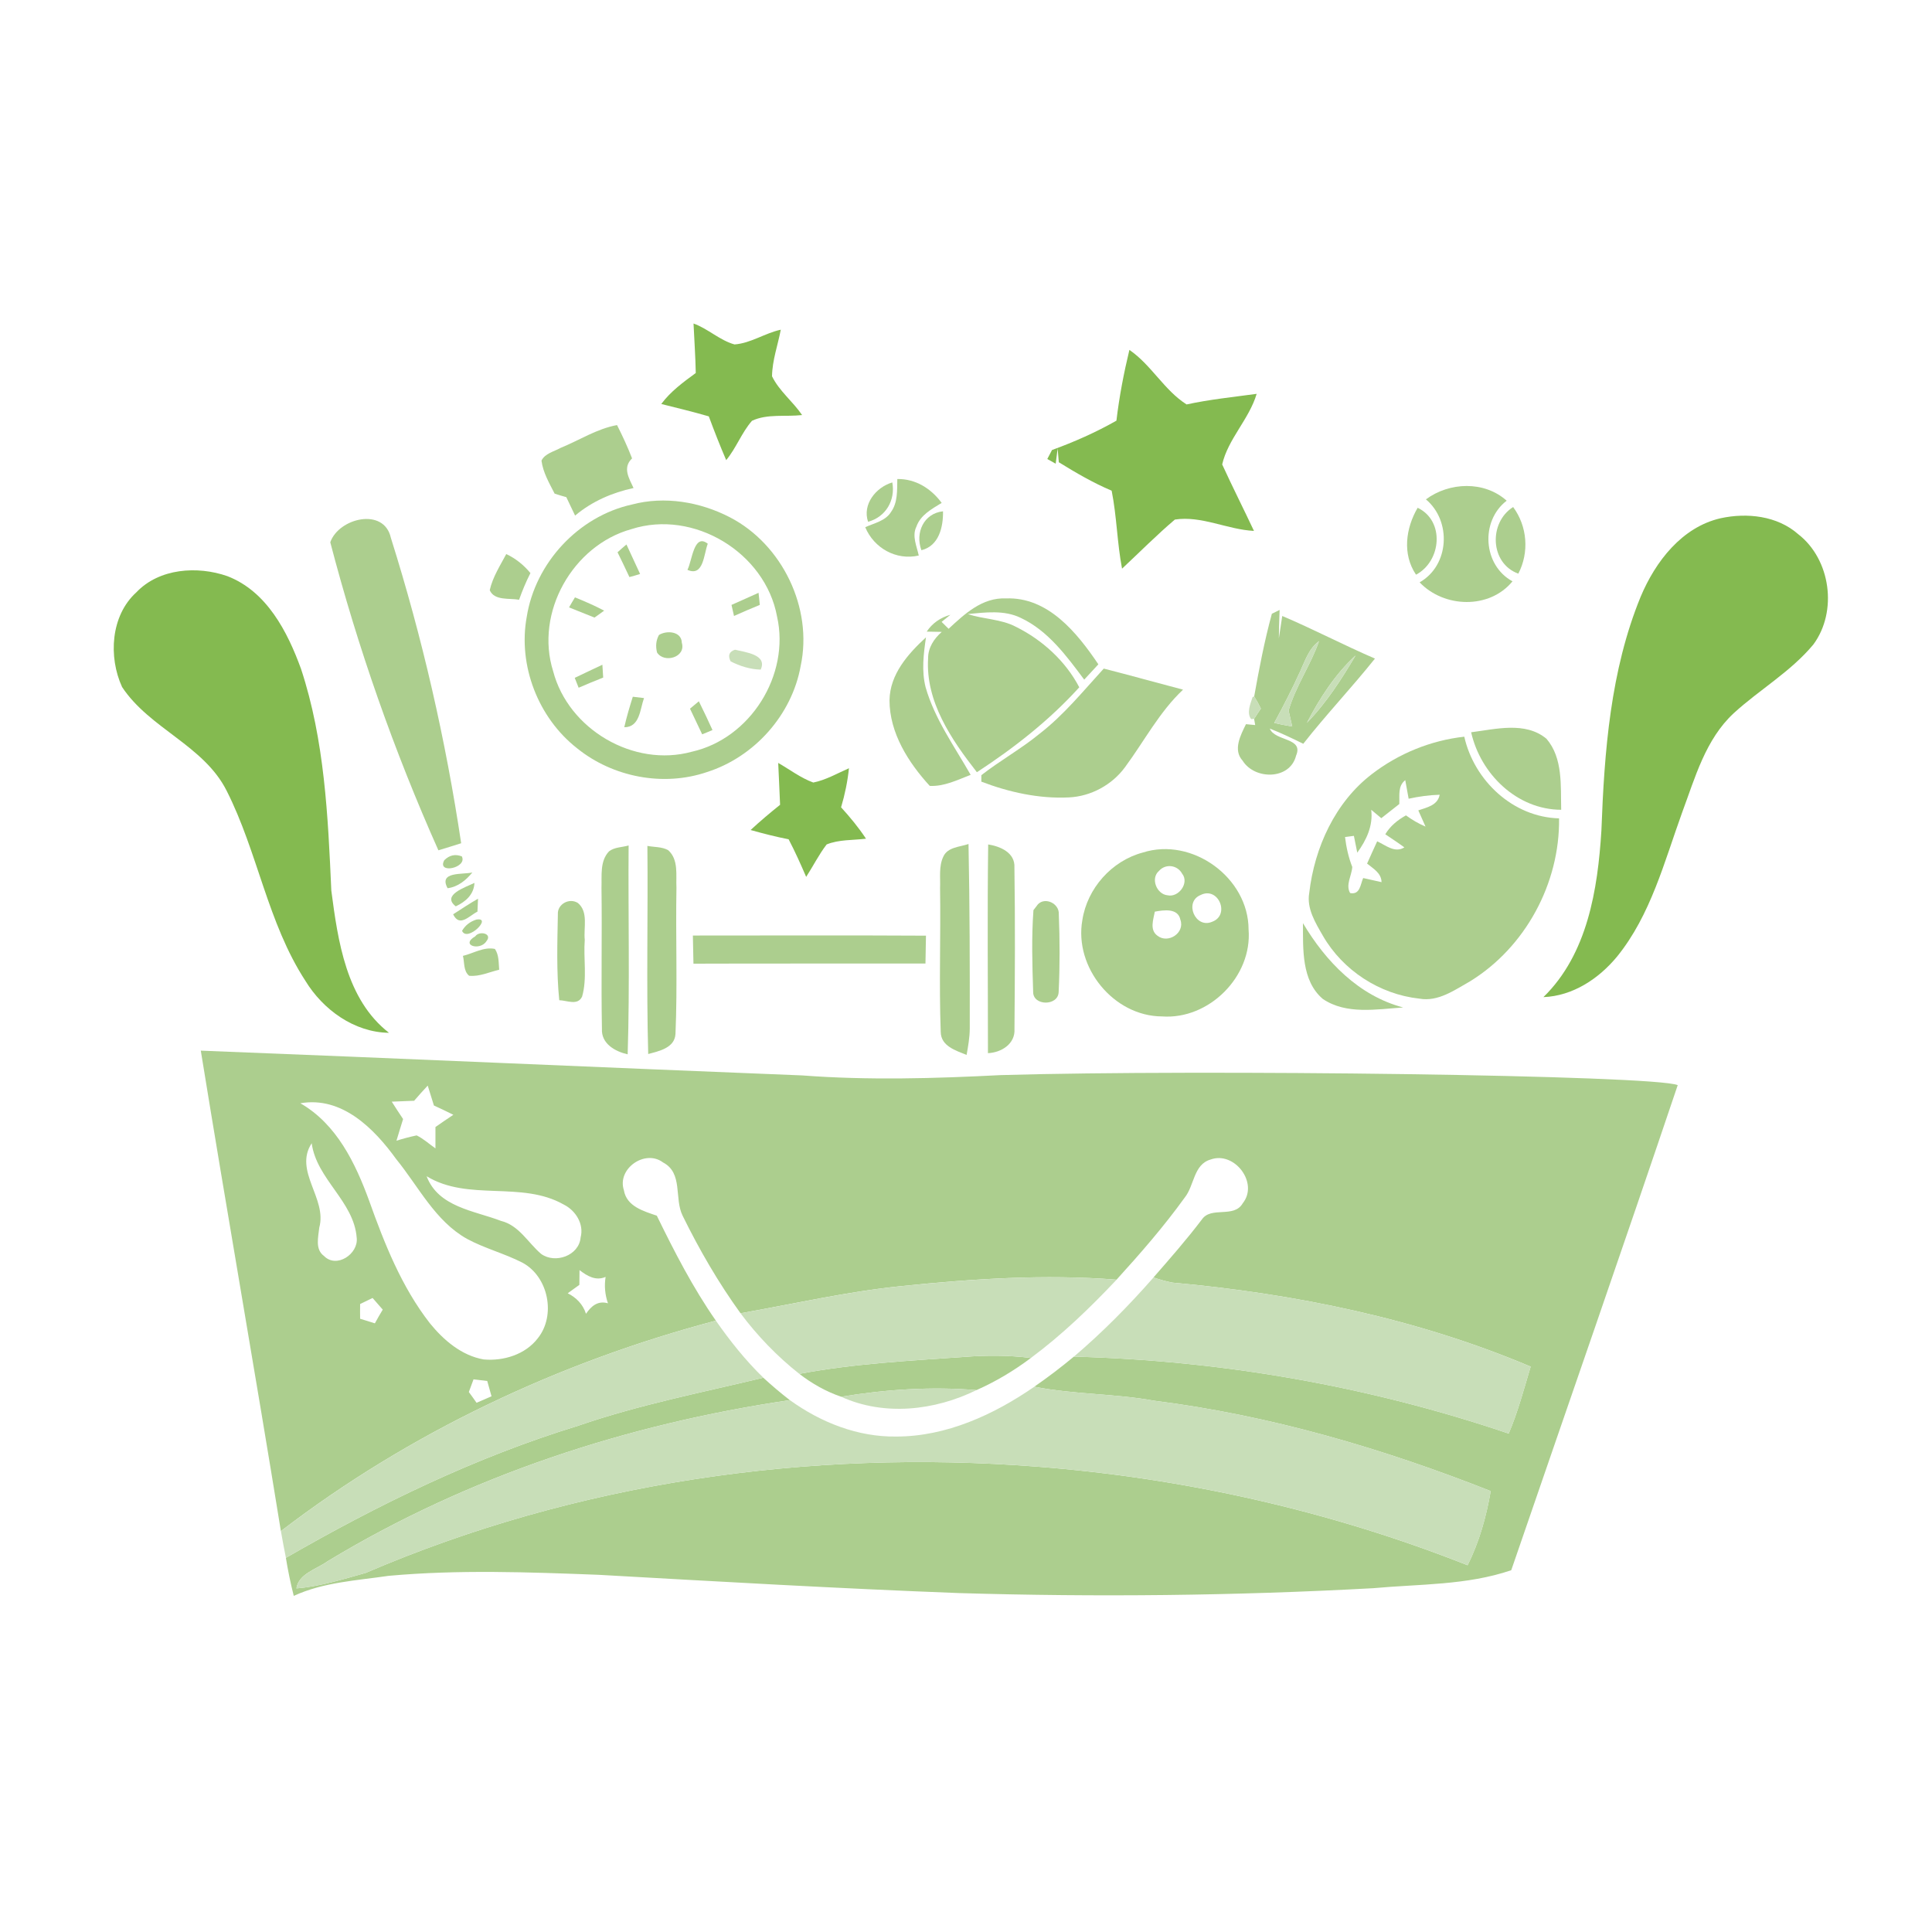 <?xml version="1.0" encoding="iso-8859-1"?>
<!-- Generator: Adobe Illustrator 13.0.0, SVG Export Plug-In . SVG Version: 6.00 Build 14948)  -->
<!DOCTYPE svg PUBLIC "-//W3C//DTD SVG 1.1//EN" "http://www.w3.org/Graphics/SVG/1.1/DTD/svg11.dtd">
<svg version="1.1" id="Layer_1" xmlns="http://www.w3.org/2000/svg" xmlns:xlink="http://www.w3.org/1999/xlink" x="0px" y="0px"
	 width="100px" height="100px" viewBox="0 0 100 100" enable-background="new 0 0 100 100" xml:space="preserve">
<g>
	<g>
		<path fill="#84BA50" d="M35.897,16.745c0.748,0.267,1.354,0.87,2.121,1.083c0.843-0.061,1.575-0.587,2.396-0.763
			c-0.152,0.793-0.442,1.587-0.454,2.411c0.37,0.763,1.08,1.305,1.557,2.007c-0.854,0.099-1.801-0.077-2.594,0.297
			c-0.534,0.61-0.812,1.404-1.335,2.037c-0.321-0.748-0.618-1.503-0.9-2.266c-0.812-0.236-1.64-0.435-2.46-0.641
			c0.48-0.648,1.137-1.129,1.785-1.603C35.997,18.454,35.936,17.6,35.897,16.745z"/>
		<path fill="#84BA50" d="M58.457,18.111c1.137,0.778,1.797,2.083,2.961,2.823c1.193-0.26,2.414-0.382,3.627-0.549
			c-0.393,1.32-1.483,2.334-1.785,3.654c0.531,1.16,1.104,2.289,1.645,3.441c-1.377-0.069-2.724-0.801-4.094-0.587
			c-0.945,0.801-1.826,1.693-2.734,2.541c-0.256-1.335-0.271-2.701-0.538-4.036c-0.958-0.404-1.857-0.931-2.735-1.472
			c-0.019-0.176-0.045-0.534-0.061-0.71c-0.035,0.26-0.068,0.519-0.1,0.786c-0.148-0.084-0.289-0.16-0.435-0.244
			c0.08-0.16,0.164-0.313,0.244-0.465c1.151-0.42,2.273-0.916,3.334-1.519C57.932,20.537,58.168,19.309,58.457,18.111z"/>
		<path fill="#84BA50" d="M89.059,26.824c1.362-0.297,2.934-0.129,4.014,0.824c1.686,1.304,2.049,3.998,0.789,5.707
			c-1.171,1.412-2.784,2.334-4.119,3.555c-1.469,1.358-2.007,3.35-2.678,5.15c-0.924,2.556-1.625,5.303-3.361,7.446
			c-0.949,1.152-2.293,2.045-3.818,2.105c2.285-2.228,2.812-5.577,3.002-8.621c0.152-4.097,0.466-8.285,2.033-12.107
			C85.684,29.067,87.053,27.282,89.059,26.824z"/>
		<path fill="#84BA50" d="M7.055,30.661c1.187-1.251,3.166-1.381,4.715-0.839c2.037,0.786,3.109,2.869,3.811,4.799
			c1.221,3.7,1.396,7.622,1.568,11.475c0.343,2.609,0.767,5.639,2.986,7.362c-1.804-0.022-3.418-1.198-4.329-2.693
			c-1.957-3.006-2.465-6.66-4.074-9.834c-1.179-2.35-3.986-3.212-5.413-5.371C5.605,34.003,5.727,31.867,7.055,30.661z"/>
		<path fill="#84BA50" d="M40.28,39.489c0.599,0.343,1.164,0.778,1.816,1.015c0.652-0.13,1.236-0.473,1.846-0.74
			c-0.072,0.687-0.209,1.358-0.408,2.022c0.466,0.511,0.908,1.045,1.29,1.625c-0.683,0.084-1.4,0.038-2.037,0.297
			c-0.404,0.526-0.702,1.129-1.06,1.679c-0.283-0.656-0.576-1.312-0.908-1.946c-0.664-0.129-1.316-0.297-1.968-0.48
			c0.496-0.458,1-0.885,1.526-1.305C40.349,40.931,40.311,40.206,40.28,39.489z"/>
	</g>
	<g>
		<path fill="#ACCE8E" d="M29.012,23.185c0.973-0.396,1.877-0.992,2.926-1.183c0.286,0.564,0.55,1.137,0.778,1.724
			c-0.507,0.481-0.156,1.03,0.076,1.534c-1.102,0.236-2.155,0.694-3.025,1.427c-0.153-0.32-0.305-0.633-0.454-0.954
			c-0.157-0.038-0.458-0.137-0.606-0.183c-0.279-0.549-0.6-1.091-0.68-1.709C28.211,23.467,28.672,23.375,29.012,23.185z"/>
		<path fill="#ACCE8E" d="M46.445,24.794c0.95-0.015,1.751,0.496,2.296,1.236c-0.507,0.313-1.099,0.625-1.308,1.229
			c-0.24,0.48,0.019,1.015,0.122,1.495c-1.164,0.267-2.319-0.381-2.77-1.465c0.458-0.213,1.045-0.32,1.332-0.786
			C46.476,26.007,46.43,25.374,46.445,24.794z"/>
		<path fill="#ACCE8E" d="M44.931,27.007c-0.305-0.9,0.404-1.785,1.255-2.037C46.354,25.9,45.842,26.763,44.931,27.007z"/>
		<path fill="#ACCE8E" d="M73.805,25.847c1.217-0.9,3.021-0.969,4.18,0.069c-1.373,1.053-1.231,3.342,0.302,4.173
			c-1.194,1.457-3.544,1.381-4.807,0.053C75.025,29.265,75.143,26.969,73.805,25.847z"/>
		<g>
			<path fill="#ACCE8E" d="M32.708,26.114c1.694-0.45,3.525-0.137,5.062,0.656c2.72,1.404,4.314,4.707,3.673,7.698
				c-0.454,2.541-2.403,4.715-4.848,5.493c-2.259,0.771-4.872,0.267-6.722-1.228c-2.014-1.572-3.071-4.288-2.609-6.806
				C27.707,29.136,29.938,26.725,32.708,26.114z M32.682,27.388c-3.037,0.839-5.009,4.326-4.051,7.355
				c0.786,3.006,4.169,4.997,7.179,4.166c3.029-0.679,5.093-3.975,4.41-6.996C39.613,28.602,35.901,26.351,32.682,27.388z"/>
		</g>
		<path fill="#ACCE8E" d="M47.692,28.479c-0.332-0.9,0.118-1.907,1.118-2.014C48.825,27.274,48.601,28.258,47.692,28.479z"/>
		<path fill="#ACCE8E" d="M73.293,29.746c-0.721-1.068-0.53-2.411,0.084-3.464C74.796,26.961,74.605,29.052,73.293,29.746z"/>
		<path fill="#ACCE8E" d="M78.588,29.692c-1.473-0.534-1.541-2.647-0.268-3.448C79.057,27.243,79.16,28.594,78.588,29.692z"/>
		<path fill="#ACCE8E" d="M17.095,28.067c0.442-1.259,2.785-1.823,3.136-0.229c1.629,5.165,2.838,10.46,3.639,15.808
			c-0.397,0.122-0.786,0.252-1.179,0.366C20.398,38.871,18.518,33.522,17.095,28.067z"/>
		<path fill="#ACCE8E" d="M35.581,29.494c0.244-0.45,0.328-1.923,1.053-1.351C36.428,28.67,36.42,29.875,35.581,29.494z"/>
		<path fill="#ACCE8E" d="M31.964,28.586c0.149-0.137,0.305-0.274,0.461-0.404c0.237,0.504,0.473,1.015,0.706,1.526
			c-0.183,0.061-0.37,0.115-0.553,0.161C32.376,29.433,32.174,29.014,31.964,28.586z"/>
		<path fill="#ACCE8E" d="M26.204,28.678c0.488,0.229,0.912,0.572,1.251,0.984c-0.229,0.45-0.423,0.916-0.587,1.381
			c-0.5-0.092-1.282,0.061-1.519-0.496C25.499,29.875,25.884,29.28,26.204,28.678z"/>
		<path fill="#ACCE8E" d="M37.862,31.31c0.461-0.199,0.931-0.42,1.4-0.626c0.016,0.153,0.054,0.473,0.065,0.626
			c-0.446,0.183-0.893,0.374-1.335,0.572C37.946,31.691,37.904,31.493,37.862,31.31z"/>
		<path fill="#ACCE8E" d="M29.454,31.439c0.1-0.175,0.202-0.351,0.306-0.519c0.511,0.206,1.015,0.427,1.511,0.687
			c-0.126,0.092-0.374,0.274-0.5,0.358C30.328,31.791,29.893,31.615,29.454,31.439z"/>
		<path fill="#ACCE8E" d="M49.1,32.546c0.832-0.771,1.74-1.625,2.968-1.572c2.182-0.084,3.681,1.778,4.783,3.411
			c-0.248,0.267-0.492,0.534-0.732,0.793c-0.912-1.221-1.869-2.533-3.284-3.196c-0.858-0.42-1.843-0.282-2.743-0.199
			c0.816,0.275,1.721,0.252,2.499,0.664c1.365,0.679,2.563,1.77,3.272,3.128c-1.549,1.709-3.372,3.136-5.299,4.395
			c-1.319-1.686-2.666-3.662-2.525-5.897c-0.004-0.549,0.305-1.015,0.706-1.366c-0.198,0-0.587-0.015-0.778-0.015
			c0.286-0.435,0.721-0.732,1.225-0.87l-0.454,0.366C48.856,32.302,48.978,32.432,49.1,32.546z"/>
		<g>
			<path fill="#ACCE8E" d="M65.831,31.768l0.401-0.198c-0.016,0.496-0.035,0.984-0.039,1.473c0.062-0.382,0.115-0.771,0.176-1.16
				c1.621,0.687,3.186,1.511,4.799,2.205c-1.201,1.503-2.525,2.899-3.711,4.41c-0.572-0.282-1.145-0.557-1.732-0.786
				c0.264,0.664,1.766,0.458,1.361,1.396c-0.312,1.267-2.14,1.267-2.766,0.267c-0.515-0.557-0.106-1.327,0.172-1.892
				c0.118,0.015,0.359,0.038,0.477,0.046l-0.057-0.32c0.088-0.137,0.26-0.404,0.351-0.534c-0.106-0.221-0.221-0.427-0.347-0.625
				C65.172,34.613,65.449,33.171,65.831,31.768z M67.3,34.743c-0.412,0.908-0.87,1.8-1.347,2.678
				c0.232,0.054,0.702,0.145,0.932,0.183c-0.047-0.198-0.142-0.618-0.188-0.824c0.362-1.259,1.145-2.357,1.575-3.594
				C67.754,33.561,67.556,34.186,67.3,34.743z M67.644,37.414C67.521,37.551,67.521,37.551,67.644,37.414
				c1.003-1.022,1.793-2.258,2.521-3.487C69.111,34.888,68.299,36.154,67.644,37.414z"/>
		</g>
		<path fill="#ACCE8E" d="M34.108,32.866c0.4-0.252,1.171-0.19,1.183,0.404c0.225,0.755-0.916,1.076-1.282,0.504
			C33.925,33.446,33.956,33.141,34.108,32.866z"/>
		<path fill="#ACCE8E" d="M46.041,36.246c0.019-1.343,0.95-2.396,1.888-3.258c-0.125,0.854-0.236,1.732-0.019,2.586
			c0.469,1.64,1.487,3.052,2.331,4.532c-0.679,0.26-1.37,0.61-2.117,0.572C47.021,39.473,46.041,37.94,46.041,36.246z"/>
		<path fill="#ACCE8E" d="M29.748,35.086c0.469-0.229,0.95-0.45,1.431-0.679c0.012,0.168,0.03,0.496,0.042,0.664
			c-0.424,0.168-0.851,0.343-1.271,0.526C29.878,35.422,29.813,35.254,29.748,35.086z"/>
		<path fill="#ACCE8E" d="M53.818,37.97c1.252-0.969,2.251-2.205,3.312-3.364c1.374,0.351,2.739,0.732,4.104,1.091
			c-1.225,1.152-2.006,2.663-2.998,4.005c-0.672,0.923-1.77,1.519-2.91,1.572c-1.545,0.076-3.098-0.267-4.532-0.816
			c0-0.084,0-0.259,0-0.335C51.774,39.359,52.865,38.756,53.818,37.97z"/>
		<path fill="#ACCE8E" d="M32.754,36.063c0.149,0.015,0.435,0.053,0.58,0.069c-0.21,0.572-0.21,1.51-1.022,1.51
			C32.434,37.108,32.59,36.582,32.754,36.063z"/>
		<path fill="#ACCE8E" d="M35.714,36.681c0.114-0.099,0.343-0.29,0.458-0.382c0.248,0.496,0.481,0.992,0.706,1.488
			c-0.183,0.076-0.355,0.153-0.534,0.221C36.138,37.566,35.928,37.124,35.714,36.681z"/>
		<path fill="#ACCE8E" d="M76.146,37.902c1.273-0.161,2.804-0.572,3.898,0.335c0.862,1,0.732,2.441,0.763,3.677
			C78.516,41.907,76.631,40.061,76.146,37.902z"/>
		<g>
			<path fill="#ACCE8E" d="M71.016,40.061c1.381-1.06,3.048-1.739,4.775-1.93c0.512,2.274,2.521,4.166,4.906,4.227
				c0.046,3.357-1.743,6.676-4.612,8.438c-0.801,0.451-1.651,1.068-2.62,0.893c-2.053-0.221-3.956-1.457-4.99-3.25
				c-0.385-0.671-0.851-1.412-0.709-2.22C68.04,43.86,69.111,41.518,71.016,40.061z M72.427,41.617
				c-0.312,0.244-0.626,0.488-0.931,0.732c-0.133-0.107-0.393-0.328-0.522-0.435c0.103,0.832-0.252,1.572-0.722,2.22
				c-0.045-0.213-0.129-0.648-0.175-0.87c-0.114,0.015-0.343,0.046-0.458,0.061c0.062,0.526,0.18,1.053,0.374,1.549
				c-0.026,0.442-0.358,0.931-0.11,1.351c0.519,0.099,0.526-0.443,0.675-0.778c0.313,0.068,0.634,0.145,0.95,0.213
				c-0.008-0.473-0.432-0.702-0.748-0.961c0.168-0.389,0.352-0.771,0.522-1.152c0.442,0.198,0.908,0.625,1.408,0.313
				c-0.324-0.237-0.66-0.458-0.988-0.679c0.256-0.427,0.641-0.74,1.071-0.977c0.317,0.229,0.646,0.427,1.012,0.58
				c-0.122-0.283-0.248-0.557-0.374-0.839c0.446-0.153,1.003-0.259,1.106-0.809c-0.542,0.015-1.076,0.091-1.606,0.206
				c-0.042-0.244-0.13-0.717-0.175-0.961C72.34,40.687,72.449,41.182,72.427,41.617z"/>
		</g>
		<path fill="#ACCE8E" d="M31.522,44.066c0.286-0.222,0.675-0.206,1.015-0.305c-0.027,3.601,0.065,7.209-0.049,10.811
			c-0.648-0.146-1.377-0.55-1.332-1.328c-0.046-2.426,0.011-4.852-0.023-7.286C31.156,45.317,31.041,44.577,31.522,44.066z"/>
		<path fill="#ACCE8E" d="M33.509,43.784c0.351,0.068,0.748,0.038,1.076,0.221c0.553,0.496,0.393,1.297,0.428,1.953
			c-0.046,2.525,0.057,5.043-0.05,7.553c-0.038,0.732-0.851,0.893-1.412,1.045C33.452,50.963,33.544,47.377,33.509,43.784z"/>
		<path fill="#ACCE8E" d="M48.825,44.341c0.226-0.503,0.847-0.496,1.305-0.656c0.065,3.189,0.069,6.378,0.065,9.56
			c-0.004,0.458-0.084,0.908-0.164,1.358c-0.557-0.229-1.328-0.45-1.339-1.19c-0.091-2.472,0.004-4.959-0.034-7.446
			C48.681,45.424,48.585,44.844,48.825,44.341z"/>
		<path fill="#ACCE8E" d="M51.148,43.708c0.629,0.099,1.4,0.427,1.358,1.19c0.042,2.785,0.026,5.569,0.003,8.354
			c0.051,0.778-0.678,1.229-1.373,1.259C51.137,50.91,51.1,47.309,51.148,43.708z"/>
		<g>
			<path fill="#ACCE8E" d="M59.152,44.127c2.555-0.816,5.47,1.297,5.474,3.982c0.198,2.433-2.049,4.677-4.479,4.501
				c-2.499-0.008-4.562-2.533-4.124-4.99C56.275,45.981,57.542,44.555,59.152,44.127z M59.987,45.081
				c-0.446,0.381-0.122,1.205,0.446,1.259c0.572,0.13,1.141-0.641,0.752-1.122C60.941,44.768,60.322,44.692,59.987,45.081z
				 M62.146,46.325c-0.877,0.351-0.278,1.777,0.606,1.381C63.684,47.354,63.059,45.867,62.146,46.325z M59.773,47.187
				c-0.072,0.404-0.282,0.938,0.134,1.244c0.553,0.435,1.435-0.145,1.19-0.824C60.975,46.988,60.231,47.103,59.773,47.187z"/>
		</g>
		<path fill="#ACCE8E" d="M22.996,44.524c0.271-0.267,0.572-0.328,0.908-0.198C24.209,44.921,22.592,45.264,22.996,44.524z"/>
		<path fill="#ACCE8E" d="M23.168,45.974c-0.488-0.885,0.797-0.694,1.281-0.816C24.121,45.562,23.702,45.905,23.168,45.974z"/>
		<path fill="#ACCE8E" d="M23.591,46.912c-0.759-0.587,0.52-0.992,0.966-1.213C24.533,46.294,24.103,46.675,23.591,46.912z"/>
		<path fill="#ACCE8E" d="M23.454,47.324c0.423-0.275,0.854-0.557,1.289-0.809c-0.008,0.16-0.022,0.496-0.03,0.671
			C24.282,47.4,23.79,48.018,23.454,47.324z"/>
		<path fill="#ACCE8E" d="M28.875,47.324c-0.035-0.519,0.587-0.87,1.034-0.588c0.561,0.466,0.29,1.282,0.358,1.908
			c-0.076,0.977,0.134,1.991-0.137,2.937c-0.226,0.488-0.786,0.198-1.183,0.19C28.798,50.299,28.848,48.812,28.875,47.324z"/>
		<path fill="#ACCE8E" d="M53.724,46.805c0.378-0.389,1.103-0.038,1.079,0.503c0.054,1.343,0.058,2.701-0.008,4.051
			c-0.041,0.726-1.331,0.71-1.319-0.022c-0.046-1.404-0.088-2.823,0.015-4.227C53.552,47.026,53.662,46.881,53.724,46.805z"/>
		<path fill="#ACCE8E" d="M24.648,47.599c0.881-0.16-0.469,1.198-0.732,0.58C24.079,47.896,24.327,47.706,24.648,47.599z"/>
		<path fill="#ACCE8E" d="M67.441,47.782c1.179,1.984,2.888,3.761,5.188,4.364c-1.385,0.092-2.945,0.382-4.162-0.442
			C67.354,50.75,67.449,49.109,67.441,47.782z"/>
		<path fill="#ACCE8E" d="M24.602,48.461c0.206-0.298,0.912-0.145,0.572,0.259C24.854,49.231,23.797,48.934,24.602,48.461z"/>
		<path fill="#ACCE8E" d="M35.863,48.423c4.024,0,8.045-0.016,12.065,0.007c-0.007,0.481-0.019,0.961-0.026,1.442
			c-4.002,0.008-8.007-0.007-12.009,0.008C35.886,49.392,35.871,48.903,35.863,48.423z"/>
		<path fill="#ACCE8E" d="M23.961,49.476c0.542-0.13,1.084-0.481,1.656-0.359c0.217,0.321,0.187,0.709,0.221,1.076
			c-0.515,0.122-1.022,0.366-1.556,0.313C23.977,50.254,24.049,49.811,23.961,49.476z"/>
		<g>
			<path fill="#ACCE8E" d="M10.393,54.381c10.376,0.404,20.744,0.87,31.12,1.282c3.426,0.259,6.859,0.16,10.288-0.016
				c10.448-0.306,33.813,0,35.038,0.519c-2.827,8.385-5.741,16.739-8.617,25.108c-2.304,0.786-4.749,0.71-7.146,0.931
				c-7.141,0.39-14.297,0.466-21.446,0.252c-6.218-0.236-12.428-0.595-18.643-0.945c-3.62-0.138-7.259-0.275-10.872,0.053
				c-1.656,0.244-3.372,0.328-4.91,1.038c-0.164-0.648-0.301-1.312-0.408-1.969c4.803-2.77,9.815-5.211,15.125-6.836
				c3.128-1.083,6.382-1.716,9.586-2.487c0.442,0.404,0.9,0.794,1.374,1.16c-8.408,1.236-16.647,3.929-23.937,8.347
				c-0.561,0.404-1.484,0.633-1.603,1.396c1.183-0.091,2.419-0.473,3.586-0.801c10.891-4.685,22.941-6.416,34.732-5.501
				c7.63,0.588,15.187,2.289,22.301,5.104c0.604-1.198,0.969-2.511,1.198-3.838c-5.601-2.213-11.433-3.922-17.418-4.677
				c-2.052-0.374-4.158-0.32-6.206-0.725c0.705-0.488,1.388-1.007,2.048-1.557c7.641,0.198,15.267,1.526,22.507,3.982
				c0.477-1.121,0.785-2.296,1.137-3.464c-5.875-2.486-12.207-3.776-18.539-4.349c-0.34-0.062-0.664-0.16-0.984-0.267
				c0.854-0.977,1.709-1.953,2.498-2.991c0.48-0.717,1.664-0.054,2.121-0.847c0.844-1.053-0.431-2.716-1.663-2.266
				c-0.885,0.252-0.839,1.35-1.339,1.969c-1.076,1.494-2.293,2.891-3.528,4.249c-3.72-0.29-7.45-0.046-11.154,0.335
				c-2.796,0.283-5.539,0.916-8.309,1.404c-1.148-1.587-2.132-3.288-2.998-5.051c-0.442-0.893,0.034-2.205-1.011-2.754
				c-0.927-0.702-2.396,0.32-2.029,1.435c0.141,0.839,1.015,1.083,1.705,1.319c0.912,1.869,1.866,3.724,3.056,5.433
				c-8.11,2.144-15.85,5.79-22.514,10.895C13.196,70.96,11.739,62.682,10.393,54.381z M21.436,56.975
				c-0.385,0.016-0.774,0.031-1.159,0.047c0.187,0.305,0.393,0.602,0.587,0.9c-0.115,0.373-0.233,0.747-0.343,1.121
				c0.339-0.107,0.687-0.199,1.045-0.275c0.358,0.176,0.645,0.443,0.973,0.672c0-0.374,0-0.74,0-1.106
				c0.31-0.214,0.614-0.427,0.927-0.633c-0.335-0.168-0.675-0.328-1.007-0.481c-0.11-0.343-0.217-0.693-0.32-1.029
				C21.897,56.449,21.665,56.708,21.436,56.975z M15.546,57.105c1.877,1.075,2.85,3.097,3.563,5.05
				c0.793,2.22,1.678,4.456,3.139,6.333c0.71,0.877,1.645,1.678,2.789,1.877c1.022,0.091,2.151-0.252,2.796-1.092
				c0.958-1.189,0.553-3.204-0.801-3.922c-0.927-0.473-1.942-0.732-2.861-1.228c-1.647-0.923-2.502-2.701-3.658-4.12
				C19.368,58.417,17.701,56.73,15.546,57.105z M16.526,63.537c-0.05,0.488-0.229,1.129,0.244,1.472
				c0.648,0.664,1.789-0.106,1.693-0.938c-0.141-1.893-2.075-3.029-2.33-4.898C15.191,60.614,16.942,62.033,16.526,63.537z
				 M22.081,60.881c0.61,1.603,2.457,1.778,3.849,2.312c0.935,0.229,1.396,1.129,2.079,1.709c0.725,0.526,1.964,0.092,2.044-0.854
				c0.183-0.694-0.259-1.396-0.877-1.702C26.986,61.103,24.243,62.201,22.081,60.881z M29.996,65.741
				c0,0.198-0.008,0.58-0.008,0.763c-0.206,0.146-0.404,0.29-0.603,0.436c0.442,0.221,0.79,0.572,0.946,1.061
				c0.271-0.396,0.61-0.695,1.137-0.542c-0.156-0.45-0.195-0.908-0.122-1.366C30.835,66.313,30.393,66.047,29.996,65.741z
				 M18.64,67.496c-0.004,0.252-0.004,0.512,0,0.763c0.248,0.077,0.507,0.153,0.763,0.237c0.13-0.244,0.268-0.474,0.408-0.71
				c-0.175-0.198-0.354-0.404-0.526-0.603C19.067,67.29,18.854,67.396,18.64,67.496z M24.267,72.051
				c0.103,0.13,0.301,0.42,0.4,0.557c0.194-0.084,0.58-0.252,0.774-0.336c-0.076-0.267-0.149-0.533-0.222-0.793
				c-0.175-0.023-0.53-0.061-0.709-0.084C24.431,71.616,24.347,71.838,24.267,72.051z"/>
		</g>
		<path fill="#ACCE8E" d="M41.375,71.112c2.819-0.534,5.681-0.679,8.534-0.878c1.148-0.091,2.304-0.091,3.449,0.055
			c-0.874,0.655-1.816,1.221-2.815,1.662c-2.331-0.19-4.7-0.037-7.004,0.344C42.752,72.027,42.031,71.616,41.375,71.112z"/>
	</g>
	<g>
		<path fill="#C8DEB8" d="M67.3,34.743c0.256-0.557,0.454-1.183,0.973-1.557c-0.431,1.236-1.213,2.335-1.575,3.594
			c0.046,0.206,0.141,0.625,0.188,0.824c-0.229-0.038-0.699-0.129-0.932-0.183C66.43,36.543,66.888,35.651,67.3,34.743z"/>
		<path fill="#C8DEB8" d="M38.045,33.629c0.508,0.129,1.694,0.244,1.328,1.03c-0.549-0.015-1.08-0.183-1.556-0.427
			C37.664,33.927,37.74,33.729,38.045,33.629z"/>
		<path fill="#C8DEB8" d="M67.644,37.414c0.655-1.259,1.468-2.525,2.521-3.487C69.437,35.155,68.646,36.391,67.644,37.414z"/>
		<path fill="#C8DEB8" d="M64.836,36.078l0.08-0.03c0.126,0.198,0.24,0.404,0.347,0.625c-0.091,0.13-0.263,0.397-0.351,0.534
			l-0.152,0.015C64.512,36.902,64.721,36.429,64.836,36.078z"/>
		<path fill="#C8DEB8" d="M55.585,70.22c1.48-1.259,2.842-2.64,4.12-4.097c0.32,0.106,0.645,0.205,0.984,0.267
			c6.332,0.572,12.664,1.862,18.539,4.349c-0.352,1.168-0.66,2.343-1.137,3.464C70.852,71.746,63.226,70.418,55.585,70.22z"/>
		<path fill="#C8DEB8" d="M46.64,66.572c3.704-0.381,7.435-0.625,11.154-0.335c-1.374,1.457-2.823,2.854-4.437,4.052
			c-1.145-0.146-2.301-0.146-3.449-0.055c-2.853,0.199-5.714,0.344-8.534,0.878c-1.148-0.907-2.17-1.968-3.044-3.136
			C41.101,67.488,43.843,66.855,46.64,66.572z"/>
		<path fill="#C8DEB8" d="M14.539,79.253c6.664-5.104,14.404-8.751,22.514-10.895c0.736,1.053,1.538,2.06,2.457,2.952
			c-3.204,0.771-6.458,1.404-9.586,2.487c-5.311,1.625-10.323,4.066-15.125,6.836C14.707,80.169,14.619,79.711,14.539,79.253z"/>
		<path fill="#C8DEB8" d="M46.392,74.355c2.59,0,5.047-1.13,7.146-2.579c2.048,0.404,4.154,0.351,6.206,0.725
			c5.985,0.755,11.817,2.464,17.418,4.677c-0.229,1.327-0.595,2.64-1.198,3.838c-7.114-2.815-14.671-4.517-22.301-5.104
			c-11.791-0.915-23.842,0.816-34.732,5.501c-1.167,0.328-2.403,0.71-3.586,0.801c0.118-0.763,1.042-0.991,1.603-1.396
			c7.29-4.418,15.529-7.11,23.937-8.347C42.481,73.623,44.4,74.385,46.392,74.355z"/>
		<path fill="#C8DEB8" d="M43.538,72.295c2.304-0.381,4.673-0.534,7.004-0.344C48.387,73.012,45.766,73.31,43.538,72.295z"/>
	</g>
</g>
</svg>
